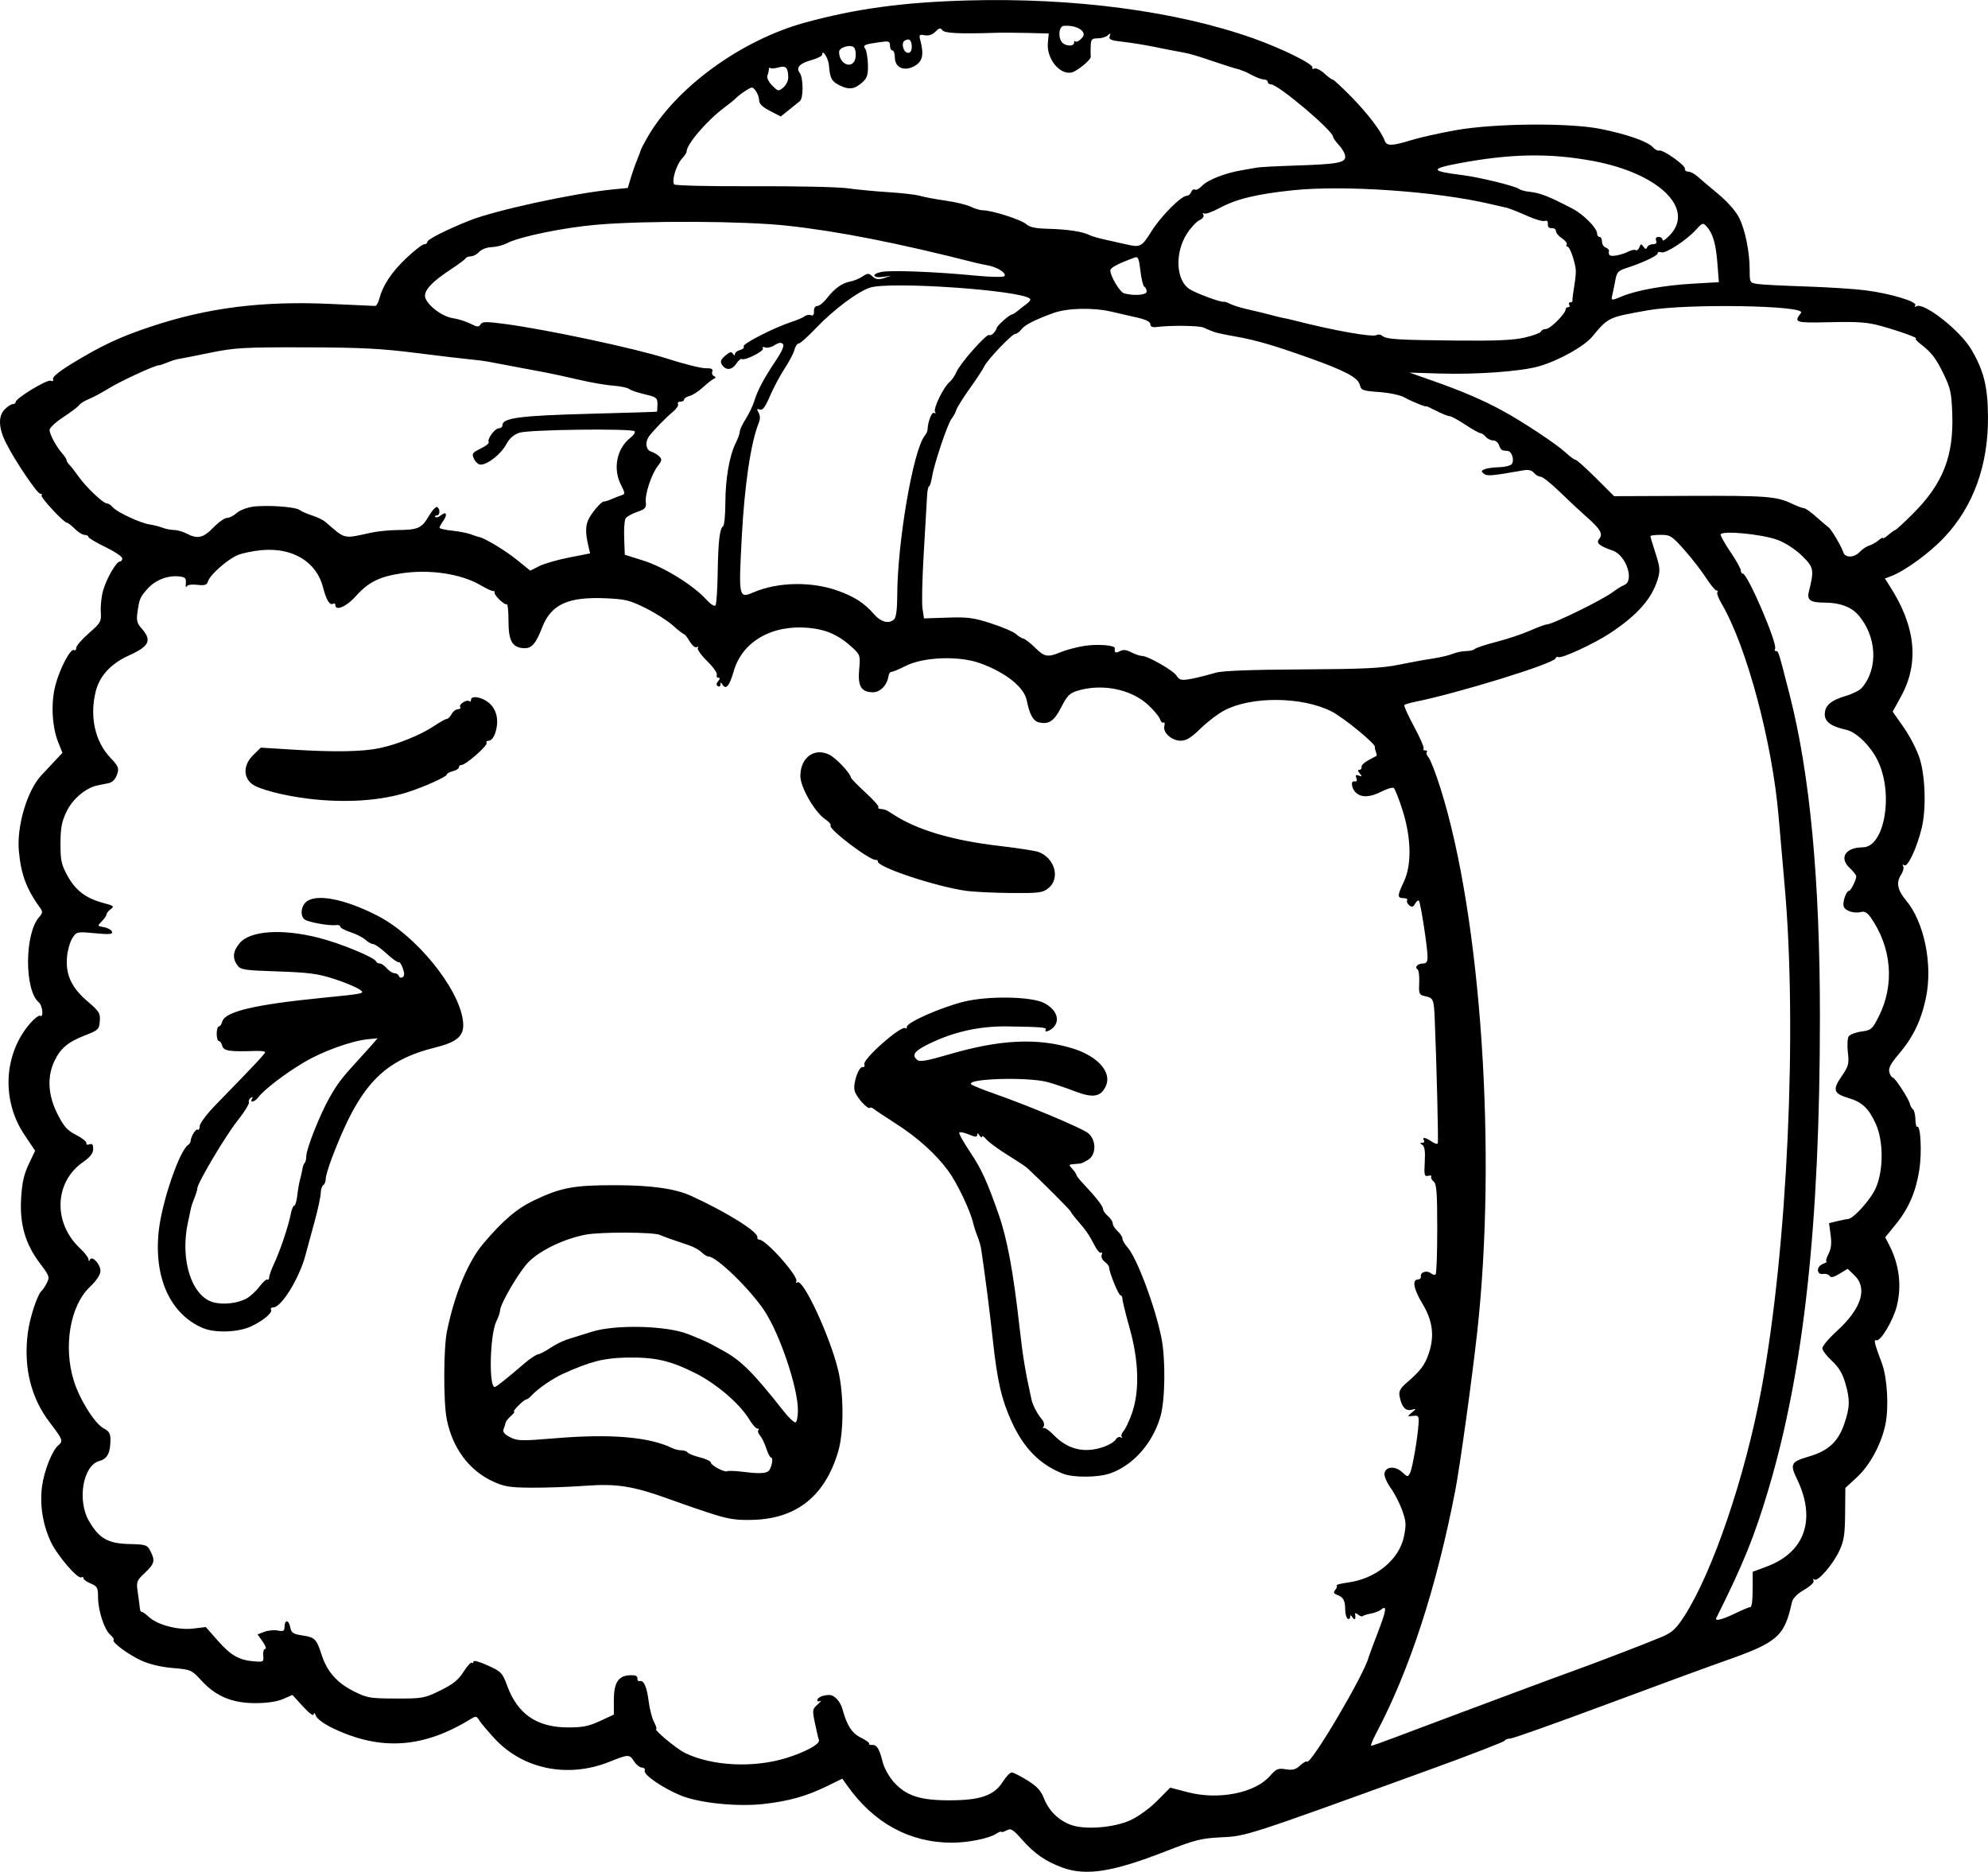 <?xml version="1.0" encoding="UTF-8" standalone="no"?>
<!-- Created with Inkscape (http://www.inkscape.org/) -->

<svg
   width="217.191mm"
   height="204.477mm"
   viewBox="0 0 217.191 204.477"
   version="1.1"
   id="svg5"
   xml:space="preserve"
   xmlns="http://www.w3.org/2000/svg"
   xmlns:svg="http://www.w3.org/2000/svg"><defs
     id="defs2" /><g
     id="layer1"
     transform="translate(18.513,-24.529)"><path
       style="fill:#000000;stroke-width:0.265"
       d="m 97.488,228.525 c -1.772,-0.652 -2.98,-1.49 -4.307,-2.989 -1.048,-1.184 -1.247,-1.303 -1.739,-1.039 -0.306,0.164 -0.555,0.231 -0.555,0.15 0,-0.081 -0.268,0.022 -0.595,0.229 -0.796,0.504 -3.075,0.958 -4.806,0.958 -4.602,0 -8.534,-2.14 -11.423,-6.216 l -0.552,-0.778 -1.697,0.83 c -2.2,1.076 -4.137,1.621 -6.856,1.932 -2.887,0.329 -7.022,-0.088 -9.07,-0.915 -1.95,-0.787 -4.134,-2.285 -3.967,-2.72 0.07,-0.184 -0.06,-0.334 -0.291,-0.334 -0.231,0 -0.614,-0.298 -0.852,-0.661 -0.537,-0.819 -0.6,-0.819 -2.717,0.028 -4.526,1.81 -9.439,0.814 -12.541,-2.544 -0.763,-0.826 -1.523,-1.729 -1.689,-2.006 -0.274,-0.457 -0.362,-0.469 -0.926,-0.122 -5.163,3.177 -9.804,3.495 -14.993,1.029 -0.984,-0.468 -1.765,-1.029 -1.901,-1.368 -0.141,-0.349 -0.24,-0.418 -0.254,-0.177 -0.013,0.235 -0.49,-0.115 -1.172,-0.861 l -1.149,-1.258 -1.028,0.446 c -0.66,0.287 -1.737,0.447 -3.012,0.449 -2.528,0.003 -4.307,-0.736 -5.877,-2.439 -1.107,-1.201 -1.163,-1.226 -3.163,-1.397 -1.284,-0.11 -2.555,-0.414 -3.443,-0.822 -1.442,-0.663 -3.254,-2.016 -3.017,-2.253 0.073,-0.073 -0.092,-0.326 -0.367,-0.562 -0.652,-0.562 -1.33,-2.659 -1.33,-4.111 0,-1.028 -0.084,-1.184 -0.794,-1.478 -0.437,-0.181 -0.794,-0.44 -0.794,-0.577 0,-0.136 -0.105,-0.183 -0.232,-0.104 -0.393,0.243 -2.677,-2.428 -3.369,-3.939 -0.874,-1.91 -1.201,-4.077 -0.918,-6.081 0.238,-1.679 1.111,-3.858 1.764,-4.399 0.557,-0.462 0.49,-0.643 -0.92,-2.482 -2.07,-2.7 -2.89,-6.02 -2.414,-9.773 0.218,-1.718 1.073,-4.299 1.542,-4.653 0.1,-0.076 0.342,-0.448 0.537,-0.827 0.331,-0.644 0.282,-0.786 -0.727,-2.117 -1.613,-2.127 -2.242,-4.271 -2.081,-7.093 0.098,-1.726 0.3,-2.641 0.83,-3.76 l 0.7,-1.479 -1.166,-1.74 c -2.546,-3.796 -2.27,-8.878 0.662,-12.218 0.45,-0.513 0.926,-0.866 1.057,-0.785 0.397,0.245 0.266,-1.119 -0.14,-1.456 -1.602,-1.329 -1.573,-7.559 0.043,-9.345 0.361,-0.399 0.384,-0.576 0.122,-0.939 -1.528,-2.114 -2.123,-3.703 -2.354,-6.286 -0.242,-2.709 0.914,-6.589 2.456,-8.243 0.279,-0.3 0.912,-0.976 1.407,-1.502 l 0.899,-0.957 -0.45,-1.122 c -0.692,-1.727 -0.825,-4.28 -0.324,-6.233 0.471,-1.838 1.667,-4.103 2.043,-3.87 0.132,0.081 0.239,-0.028 0.239,-0.244 0,-0.216 0.619,-0.934 1.377,-1.596 1.31,-1.146 1.373,-1.261 1.305,-2.376 -0.04,-0.644 0.079,-1.689 0.262,-2.322 0.385,-1.323 1.438,-3.135 1.822,-3.135 0.144,0 0.261,-0.156 0.261,-0.346 0,-0.19 -0.833,-0.749 -1.852,-1.242 -1.019,-0.493 -1.852,-0.992 -1.852,-1.109 0,-0.117 -0.184,-0.213 -0.409,-0.213 -0.225,0 -0.707,-0.298 -1.07,-0.661 -0.364,-0.364 -0.746,-0.661 -0.85,-0.661 -0.344,0 -2.963,-2.822 -2.785,-3 0.096,-0.096 0.033,-0.175 -0.14,-0.175 -0.333,0 -2.746,-3.572 -3.734,-5.529 -0.82,-1.624 -0.882,-2.911 -0.175,-3.657 0.31,-0.327 0.712,-0.597 0.894,-0.599 0.182,-0.003 0.331,-0.11 0.331,-0.238 0,-0.403 3.414,-2.479 3.82,-2.323 0.243,0.093 0.338,0.022 0.255,-0.192 -0.081,-0.21 0.709,-0.852 2.064,-1.677 3.272,-1.993 5.232,-2.911 8.642,-4.046 6.2,-2.064 12.16,-2.816 19.614,-2.474 2.547,0.117 4.741,0.216 4.876,0.221 0.135,0.005 0.34,-0.348 0.455,-0.785 0.392,-1.487 1.336,-2.908 2.943,-4.432 0.883,-0.837 1.763,-1.521 1.957,-1.521 0.194,0 0.352,-0.12 0.352,-0.267 0,-0.267 2.136,-1.345 4.63,-2.337 2.77,-1.101 11.287,-2.954 15.512,-3.374 l 1.754,-0.174 0.324,-1.091 c 0.178,-0.6 0.497,-1.508 0.708,-2.017 0.211,-0.509 0.39,-0.986 0.397,-1.058 0.007,-0.073 0.319,-0.668 0.693,-1.323 3.123,-5.474 10.253,-10.669 17.276,-12.586 5.532,-1.51 10.689,-2.211 17.709,-2.408 11.627,-0.325 22.912,1.174 31.279,4.156 3.2,1.141 6.622,2.846 6.407,3.193 -0.078,0.127 0.02,0.168 0.219,0.092 0.199,-0.076 0.688,0.163 1.086,0.532 0.398,0.369 0.81,0.671 0.915,0.671 0.105,0 1.035,0.863 2.067,1.918 1.783,1.824 3.247,3.752 3.615,4.763 0.217,0.596 0.797,0.584 2.891,-0.063 0.937,-0.289 3.122,-0.778 4.857,-1.087 4.252,-0.756 12.342,-0.83 15.813,-0.145 2.828,0.558 5.189,1.382 5.734,2.003 0.221,0.252 0.53,0.415 0.686,0.363 0.411,-0.137 2.893,1.616 2.815,1.988 -0.036,0.173 0.125,0.314 0.36,0.314 0.234,0 0.681,0.229 0.992,0.508 0.312,0.28 1.331,1.143 2.265,1.918 1.017,0.844 1.94,1.888 2.299,2.6 0.677,1.343 1.161,3.748 1.161,5.764 0,1.326 0.019,1.358 0.86,1.486 0.473,0.072 2.824,0.193 5.226,0.27 2.401,0.077 5.347,0.265 6.546,0.419 2.748,0.352 5.706,1.24 5.459,1.64 -0.107,0.173 -0.06,0.218 0.116,0.109 0.798,-0.493 4.795,2.646 6.011,4.722 1.363,2.325 1.788,4.03 1.817,7.286 0.047,5.328 -1.59,9.856 -4.791,13.249 -1.607,1.704 -4.272,3.646 -5.798,4.226 l -0.675,0.257 0.551,0.858 c 2.82,4.387 3.22,8.369 1.208,12.033 l -0.906,1.651 1.218,1.742 c 0.67,0.958 1.448,2.477 1.731,3.377 0.62,1.973 0.724,5.509 0.223,7.588 -0.517,2.147 -1.523,4.311 -1.897,4.079 -0.192,-0.119 -0.241,-0.079 -0.127,0.105 0.101,0.164 -0.013,0.598 -0.253,0.965 -0.531,0.811 -0.361,1.66 0.551,2.744 1.991,2.366 2.945,6.99 2.192,10.629 -0.518,2.503 -1.406,4.348 -2.981,6.192 -0.875,1.024 -1.138,1.526 -1.025,1.957 0.084,0.319 0.244,0.58 0.358,0.58 0.247,0 1.775,2.346 1.896,2.91 0.047,0.218 0.195,0.476 0.329,0.573 0.134,0.097 0.253,0.591 0.265,1.098 0.011,0.507 0.101,0.873 0.2,0.813 0.37,-0.226 0.523,2.808 0.236,4.659 -0.379,2.446 -1.161,4.256 -2.597,6.02 l -1.136,1.395 0.443,0.857 c 1.1,2.127 1.385,4.486 0.809,6.707 -0.406,1.567 -1.768,3.837 -2.21,3.684 -0.331,-0.115 -0.228,0.322 0.592,2.505 0.591,1.573 0.779,4.806 0.39,6.681 -0.451,2.17 -1.692,4.468 -3.13,5.793 l -1.25,1.152 -0.024,2.778 c -0.019,2.292 -0.128,3.002 -0.619,4.06 -0.704,1.516 -2.341,3.416 -2.734,3.173 -0.156,-0.097 -0.198,-0.044 -0.097,0.12 0.105,0.17 -0.318,0.582 -1.019,0.993 -0.802,0.47 -1.25,0.934 -1.353,1.404 -0.818,3.715 -1.547,4.346 -7.383,6.392 -1.746,0.612 -7.614,2.767 -13.04,4.789 -5.426,2.022 -10.089,3.676 -10.363,3.676 -0.274,0 -0.537,0.102 -0.586,0.226 -0.049,0.124 -3.72,1.543 -8.158,3.153 -20.189,7.323 -20.038,7.275 -22.886,7.41 -2.1,0.1 -2.802,0.278 -5.953,1.508 -5.872,2.293 -8.752,2.741 -11.39,1.771 z m 7.533,-5.162 c 0.828,-0.379 2.083,-1.294 2.888,-2.105 l 1.424,-1.435 1.955,0.506 c 3.34,0.865 7.308,0.078 8.931,-1.771 0.7,-0.797 0.899,-0.882 1.746,-0.744 0.752,0.122 1.085,0.034 1.561,-0.413 0.332,-0.312 0.67,-0.502 0.751,-0.421 0.399,0.399 6.262,-9.524 6.728,-11.387 0.036,-0.146 0.495,-1.381 1.019,-2.745 0.937,-2.438 1.018,-3.036 0.333,-2.468 -0.19,0.158 -0.684,0.348 -1.097,0.423 -0.414,0.075 -0.816,0.2 -0.893,0.278 -0.078,0.078 -0.308,0.003 -0.512,-0.165 -0.203,-0.169 -0.349,-0.198 -0.324,-0.064 0.105,0.552 -0.041,0.747 -0.281,0.376 -0.186,-0.288 -0.258,-0.302 -0.261,-0.051 -0.002,0.19 -0.123,0.273 -0.269,0.183 -0.146,-0.09 -0.266,-0.543 -0.269,-1.008 -0.005,-0.983 -0.204,-1.342 -0.886,-1.594 -0.375,-0.139 -0.423,-0.266 -0.201,-0.534 0.161,-0.194 0.23,-0.414 0.153,-0.491 -0.076,-0.076 0.477,-0.221 1.229,-0.32 3.037,-0.403 5.589,-2.487 6.115,-4.992 0.276,-1.317 0.254,-1.675 -0.184,-2.896 -0.275,-0.766 -0.84,-1.864 -1.256,-2.441 -0.416,-0.576 -0.722,-1.29 -0.679,-1.587 0.111,-0.772 1.178,-0.849 1.933,-0.14 0.585,0.55 0.624,0.554 0.861,0.088 0.262,-0.513 0.83,-3.808 0.929,-5.383 0.053,-0.844 -5.3e-4,-0.919 -0.603,-0.852 -0.651,0.073 -0.653,0.067 -0.132,-0.364 0.523,-0.433 0.522,-0.436 -0.07,-0.297 -0.641,0.152 -1.064,-0.359 -1.279,-1.548 -0.085,-0.466 0.109,-0.825 0.735,-1.366 1.592,-1.374 2.042,-1.972 2.483,-3.3 0.623,-1.875 0.404,-3.545 -0.705,-5.374 -0.959,-1.582 -1.158,-2.633 -0.504,-2.654 0.218,-0.007 0.366,-0.159 0.328,-0.339 -0.096,-0.456 0.664,-0.696 1.089,-0.343 0.193,0.161 0.43,0.214 0.526,0.118 0.096,-0.096 0.174,-2.342 0.174,-4.992 0,-3.944 -0.071,-4.878 -0.394,-5.145 -0.217,-0.18 -0.336,-0.421 -0.264,-0.537 0.071,-0.115 -0.079,-0.155 -0.334,-0.088 -0.411,0.108 -0.453,-0.062 -0.372,-1.515 0.065,-1.164 -0.011,-1.702 -0.265,-1.862 -0.286,-0.181 -0.288,-0.226 -0.01,-0.23 0.19,-0.002 0.273,-0.123 0.183,-0.269 -0.242,-0.391 0.198,-0.321 0.85,0.135 0.314,0.22 0.613,0.309 0.665,0.198 0.082,-0.176 -0.128,-8.683 -0.334,-13.563 -0.092,-2.184 -0.146,-2.316 -1.026,-2.509 -0.686,-0.151 -0.724,-0.236 -0.67,-1.474 0.032,-0.723 -0.049,-1.381 -0.18,-1.462 -0.368,-0.227 0.005,-0.64 0.579,-0.64 0.384,0 0.513,-0.183 0.512,-0.728 -0.002,-1.023 -0.761,-5.944 -0.945,-6.127 -0.084,-0.084 -0.272,0.062 -0.418,0.324 -0.209,0.374 -0.346,0.409 -0.639,0.166 -0.205,-0.17 -0.307,-0.415 -0.228,-0.544 0.08,-0.129 -0.1,-0.235 -0.4,-0.235 -0.69,0 -0.684,-0.265 0.044,-1.8 0.867,-1.827 0.815,-4.751 -0.138,-7.778 -0.399,-1.266 -0.838,-2.372 -0.976,-2.457 -0.138,-0.085 -0.726,0.088 -1.308,0.384 -1.208,0.617 -2.11,0.685 -2.729,0.208 -0.553,-0.426 -0.731,-1.417 -0.235,-1.312 0.24,0.051 0.306,-0.071 0.195,-0.36 -0.126,-0.328 -0.059,-0.395 0.27,-0.269 0.366,0.14 0.383,0.102 0.103,-0.235 -0.229,-0.276 -0.241,-0.403 -0.037,-0.403 0.163,0 0.267,-0.138 0.231,-0.306 -0.036,-0.169 0.291,-0.496 0.728,-0.728 0.437,-0.232 0.838,-0.446 0.893,-0.476 0.054,-0.03 0.028,-0.24 -0.059,-0.466 -0.087,-0.226 -0.131,-0.444 -0.099,-0.484 0.212,-0.264 -3.413,-3.247 -4.773,-3.929 -3.193,-1.601 -8.637,-1.66 -11.623,-0.126 -0.7,0.359 -1.889,1.258 -2.644,1.997 -1.046,1.024 -1.565,1.343 -2.183,1.343 -0.984,0 -1.974,-0.893 -1.786,-1.612 0.073,-0.278 0.033,-0.444 -0.089,-0.369 -0.121,0.075 -0.293,-0.092 -0.382,-0.372 -0.089,-0.28 -0.681,-0.988 -1.317,-1.574 -1.85,-1.706 -5.015,-2.341 -7.672,-1.539 -0.886,0.267 -1.157,0.539 -1.801,1.805 -0.78,1.531 -1.371,1.923 -2.484,1.644 -0.59,-0.148 -0.992,-0.892 -1.284,-2.379 -0.285,-1.448 -2.289,-3.05 -5.085,-4.066 -2.311,-0.839 -6.19,-0.699 -8.147,0.294 -0.728,0.369 -1.431,0.661 -1.562,0.649 -0.132,-0.012 -0.271,0.193 -0.309,0.455 -0.144,0.982 -0.897,1.772 -1.687,1.772 -1.288,0 -1.687,-0.65 -1.521,-2.478 0.137,-1.508 0.105,-1.618 -0.672,-2.344 -1.495,-1.397 -2.885,-2.032 -4.843,-2.214 -4.01,-0.373 -7.253,1.497 -8.183,4.716 -0.467,1.618 -0.849,2.084 -1.223,1.494 -0.181,-0.286 -0.232,-0.29 -0.235,-0.018 -0.002,0.19 -0.129,0.269 -0.281,0.175 -0.19,-0.117 -0.179,-0.29 0.032,-0.545 0.213,-0.257 0.22,-0.373 0.021,-0.373 -0.159,0 -0.233,-0.149 -0.165,-0.331 0.068,-0.182 -0.409,-0.853 -1.06,-1.491 -0.651,-0.638 -1.109,-1.282 -1.017,-1.43 0.091,-0.148 0.037,-0.189 -0.121,-0.091 -0.16,0.099 -0.497,-0.176 -0.759,-0.621 -0.259,-0.439 -0.543,-0.798 -0.631,-0.798 -0.088,0 -0.628,-0.421 -1.2,-0.937 -0.572,-0.515 -1.917,-1.373 -2.989,-1.907 -1.725,-0.859 -2.227,-0.983 -4.366,-1.076 -4.119,-0.18 -5.966,0.669 -6.941,3.188 -0.711,1.837 -1.171,2.335 -2.082,2.26 -1.206,-0.1 -1.596,-0.828 -1.596,-2.985 0,-1.062 -0.085,-1.879 -0.189,-1.815 -0.231,0.142 -1.425,-1.015 -1.333,-1.292 0.036,-0.109 -0.023,-0.172 -0.132,-0.14 -0.109,0.032 -0.734,-0.256 -1.389,-0.64 -2.151,-1.262 -5.605,-1.774 -8.713,-1.292 -2.395,0.372 -3.559,0.963 -4.943,2.509 -1.012,1.13 -2.219,1.64 -2.219,0.936 0,-0.154 -0.106,-0.215 -0.235,-0.135 -0.364,0.225 -0.755,-0.401 -1.096,-1.755 -0.712,-2.827 -3.329,-4.413 -6.753,-4.094 -0.917,0.086 -2.079,0.328 -2.583,0.539 -1.112,0.465 -3.007,2.133 -3.234,2.846 -0.135,0.427 -0.345,0.497 -1.188,0.401 -0.625,-0.072 -1.078,0.002 -1.163,0.189 -0.077,0.169 -0.113,0.009 -0.08,-0.355 0.05,-0.554 -0.069,-0.676 -0.73,-0.751 -1.238,-0.141 -2.623,0.401 -3.465,1.356 -0.821,0.93 -0.883,1.078 -1.102,2.646 -0.107,0.764 -0.015,1.142 0.386,1.587 1.25,1.39 0.979,2.01 -1.337,3.06 -1.931,0.875 -3.169,2.218 -3.591,3.892 -0.685,2.72 -0.104,5.438 1.54,7.201 0.964,1.034 1.028,1.193 0.776,1.917 -0.176,0.505 -0.504,0.837 -0.91,0.921 -0.349,0.072 -0.903,0.186 -1.23,0.253 -1.277,0.262 -2.73,1.498 -3.383,2.879 -0.516,1.09 -0.646,1.791 -0.649,3.481 -0.003,1.858 0.094,2.291 0.787,3.543 0.88,1.589 2.006,2.436 3.909,2.94 1.121,0.297 1.208,0.371 0.794,0.674 -0.256,0.187 -0.466,0.448 -0.466,0.579 0,0.131 -0.23,0.468 -0.51,0.749 -0.504,0.504 -0.501,0.512 0.243,0.643 0.414,0.073 0.807,0.293 0.872,0.488 0.096,0.288 -0.262,0.321 -1.871,0.17 -1.953,-0.183 -1.998,-0.173 -2.452,0.519 -0.254,0.388 -0.519,1.296 -0.588,2.018 -0.187,1.948 0.465,3.389 2.208,4.878 1.308,1.118 1.437,1.323 1.37,2.189 -0.069,0.902 -0.161,0.989 -1.634,1.56 -1.857,0.719 -2.695,1.435 -3.354,2.863 -0.787,1.705 -0.661,3.701 0.36,5.714 0.705,1.39 1.074,1.804 2.051,2.302 0.655,0.334 1.156,0.735 1.114,0.892 -0.043,0.159 0.104,0.216 0.331,0.129 0.3,-0.115 0.408,0.018 0.408,0.502 0,0.477 -0.319,0.883 -1.157,1.474 -3.104,2.188 -3.23,6.644 -0.266,9.395 0.492,0.456 0.903,0.992 0.915,1.191 0.014,0.245 0.062,0.26 0.149,0.047 0.21,-0.516 1.153,0.475 1.153,1.212 0,0.421 -0.411,1.042 -1.174,1.772 -2.14,2.051 -2.895,6.482 -1.741,10.219 0.633,2.05 2.291,4.696 3.265,5.213 0.711,0.377 0.814,0.65 0.71,1.874 -0.084,0.985 -0.442,1.508 -1.159,1.688 -1.812,0.455 -2.479,4.305 -1.141,6.588 1.107,1.889 2.061,2.431 4.376,2.488 1.823,0.044 1.97,0.093 2.315,0.758 0.547,1.055 0.465,1.389 -0.592,2.385 -0.918,0.866 -0.953,0.962 -0.778,2.165 0.101,0.692 0.201,1.459 0.224,1.703 0.022,0.244 0.107,0.423 0.187,0.397 0.081,-0.026 0.44,0.225 0.798,0.558 0.944,0.878 3.206,1.468 4.857,1.268 l 1.361,-0.165 1.323,1.5 c 1.425,1.616 2.31,2.118 3.969,2.25 1.012,0.081 1.055,0.053 0.982,-0.636 -0.042,-0.397 0.056,-0.721 0.216,-0.721 0.161,0 0.038,-0.357 -0.272,-0.794 l -0.565,-0.794 0.745,-0.284 c 0.41,-0.156 1.073,-0.219 1.473,-0.139 0.591,0.118 0.728,0.05 0.728,-0.362 0,-0.829 0.452,-0.856 0.616,-0.037 0.132,0.661 0.302,0.78 1.333,0.935 1.379,0.207 1.54,0.369 2.118,2.144 0.594,1.821 1.675,3.042 3.512,3.964 1.441,0.723 1.759,0.777 4.594,0.784 2.927,0.006 3.116,-0.028 4.852,-0.881 1.393,-0.685 1.975,-1.153 2.54,-2.044 0.403,-0.636 0.809,-1.079 0.902,-0.986 0.093,0.093 0.17,0.037 0.17,-0.124 0,-0.169 0.67,0.01 1.568,0.419 1.485,0.675 1.598,0.794 2.135,2.246 1.139,3.08 3.232,4.513 6.615,4.526 1.601,0.006 2.278,-0.128 3.506,-0.696 l 1.521,-0.704 v -1.573 c 0,-2.1 0.585,-2.829 2.183,-2.721 0.255,0.017 0.433,0.18 0.397,0.362 -0.036,0.182 0.079,0.302 0.257,0.267 0.458,-0.09 0.769,0.636 0.979,2.288 0.1,0.787 0.357,1.769 0.571,2.183 0.214,0.414 0.326,0.752 0.25,0.752 -0.41,0 2.177,2.166 3.15,2.637 2.966,1.436 7.479,1.656 11.071,0.541 2.117,-0.657 3.708,-1.538 3.546,-1.962 -0.064,-0.166 -0.258,-0.987 -0.432,-1.824 -0.302,-1.457 -0.29,-1.545 0.3,-2.064 0.339,-0.298 0.467,-0.466 0.285,-0.374 -0.182,0.092 -0.331,0.055 -0.331,-0.084 0,-0.294 0.636,-0.573 1.304,-0.573 0.573,0 1.22,0.704 1.459,1.587 0.475,1.757 1.025,2.601 2.003,3.077 0.554,0.27 0.96,0.567 0.902,0.661 -0.058,0.094 0.085,0.155 0.318,0.135 0.517,-0.044 0.795,0.407 1.167,1.897 0.158,0.632 0.698,1.597 1.213,2.167 1.347,1.491 2.853,1.985 6.054,1.985 3.381,0 4.898,-0.523 5.838,-2.012 0.358,-0.567 0.799,-1.031 0.98,-1.031 0.181,0 0.951,0.387 1.711,0.86 1.045,0.65 1.487,1.128 1.811,1.961 0.527,1.353 1.576,2.391 2.925,2.895 1.541,0.576 4.725,0.327 6.558,-0.513 z M 59.665,190.031 c -1.091,-0.338 -3.209,-1.06 -4.706,-1.605 -4.279,-1.557 -6.012,-1.843 -9.581,-1.58 -1.673,0.124 -4.293,0.216 -5.821,0.206 -2.394,-0.016 -2.979,-0.112 -4.233,-0.692 -2.611,-1.208 -4.423,-3.664 -5.037,-6.83 -0.365,-1.883 -0.348,-7.721 0.028,-9.555 0.84,-4.098 2.307,-7.632 3.991,-9.612 2.165,-2.547 3.649,-3.807 5.546,-4.709 2.955,-1.405 4.332,-1.658 8.967,-1.647 3.866,0.009 6.47,0.382 8.201,1.176 3.923,1.8 7.364,3.959 7.211,4.524 -0.036,0.134 0.054,0.244 0.202,0.244 0.746,0 4.359,4.075 4.052,4.571 -0.094,0.152 -0.041,0.194 0.121,0.094 0.642,-0.397 3.608,6.022 4.465,9.661 0.614,2.609 0.609,6.733 -0.011,8.824 -1.422,4.8 -4.473,7.285 -9.16,7.459 -1.777,0.066 -2.665,-0.045 -4.233,-0.531 z m 5.736,-4.76 c 0.343,-0.212 0.629,-1.507 0.333,-1.507 -0.114,0 -0.351,-0.446 -0.526,-0.992 -0.175,-0.546 -0.482,-1.18 -0.683,-1.411 -0.2,-0.23 -0.284,-0.498 -0.187,-0.595 0.097,-0.097 0.048,-0.177 -0.11,-0.177 -0.158,0 -0.555,-0.446 -0.882,-0.992 -1.017,-1.698 -3.575,-3.894 -5.886,-5.055 -2.772,-1.392 -4.467,-1.771 -7.609,-1.701 -2.424,0.054 -3.872,0.428 -6.856,1.77 -1.116,0.502 -2.774,1.642 -3.404,2.341 -0.23,0.255 -0.505,0.463 -0.611,0.463 -0.254,0 -1.573,1.32 -1.33,1.332 0.103,0.005 -0.052,0.217 -0.343,0.472 -0.291,0.255 -0.55,0.578 -0.576,0.719 -0.026,0.14 -0.125,0.456 -0.22,0.7 -0.127,0.325 0.063,0.567 0.703,0.898 0.804,0.416 1.216,0.425 5.026,0.109 6.008,-0.498 10.234,-0.133 12.725,1.099 0.253,0.125 0.692,0.227 0.977,0.227 0.284,0 0.582,0.104 0.661,0.232 0.079,0.128 0.681,0.367 1.339,0.533 0.657,0.166 1.195,0.415 1.195,0.555 0,0.313 1.528,1.129 1.8,0.961 0.108,-0.067 0.849,-0.041 1.646,0.058 1.712,0.212 2.431,0.202 2.82,-0.038 z m 3.259,-6.687 c 0,-2.474 -1.978,-8.33 -3.679,-10.891 -1.554,-2.339 -5.214,-5.89 -6.071,-5.89 -0.167,0 -0.513,-0.209 -0.769,-0.465 -0.256,-0.256 -0.881,-0.602 -1.389,-0.77 -1.469,-0.484 -2.743,-0.938 -3.173,-1.13 -0.71,-0.317 -6.525,-0.337 -8.112,-0.028 -2.344,0.456 -4.895,1.67 -6.194,2.947 -1.018,1 -3.157,4.636 -3.157,5.366 0,0.191 -0.176,0.701 -0.391,1.132 -0.735,1.472 -0.858,7.444 -0.148,7.188 0.239,-0.087 1.316,-0.949 3.228,-2.587 0.587,-0.503 1.245,-0.94 1.461,-0.972 0.217,-0.032 0.83,-0.352 1.363,-0.712 0.533,-0.36 1.386,-0.781 1.895,-0.937 0.509,-0.156 1.693,-0.525 2.631,-0.821 2.551,-0.805 8.102,-0.676 10.466,0.244 1.08,0.42 2.128,0.873 2.514,1.087 0.218,0.121 0.836,0.459 1.372,0.75 1.94,1.054 3.315,2.428 6.577,6.577 0.601,0.765 1.202,1.323 1.335,1.241 0.133,-0.082 0.241,-0.68 0.241,-1.329 z m 28.972,6.945 c -2.502,-0.981 -4.265,-2.751 -5.585,-5.609 -1.125,-2.435 -1.611,-4.519 -2.084,-8.94 -0.314,-2.93 -0.857,-7.173 -1.277,-9.971 -0.055,-0.364 -0.236,-0.994 -0.403,-1.401 -0.167,-0.407 -0.379,-1.061 -0.471,-1.455 -0.329,-1.404 -1.776,-4.429 -2.746,-5.737 -1.382,-1.864 -3.321,-3.607 -5.737,-5.156 -1.138,-0.73 -2.205,-1.44 -2.372,-1.578 -0.166,-0.138 -0.356,-0.198 -0.422,-0.132 -0.234,0.234 -1.507,-1.177 -1.678,-1.859 -0.202,-0.806 0.447,-2.689 0.895,-2.594 0.164,0.035 0.236,-0.097 0.162,-0.292 -0.212,-0.551 4.092,-4.345 4.485,-3.952 0.093,0.093 0.169,0.022 0.169,-0.157 0,-0.472 3.662,-2.091 6.158,-2.723 2.662,-0.673 7.444,-0.599 8.85,0.138 1.347,0.706 1.776,1.876 0.981,2.671 -0.419,0.419 -1.043,0.586 -0.816,0.217 0.143,-0.231 -0.571,-0.289 -4.192,-0.339 -3.037,-0.043 -5.829,0.574 -8.533,1.886 -1.65,0.8 -1.968,1.237 -1.302,1.79 0.263,0.218 1.122,0.066 3.401,-0.605 5.6,-1.648 9.729,-1.85 13.569,-0.664 2.748,0.849 4.301,2.607 3.621,4.1 -0.548,1.203 -1.401,1.346 -3.414,0.571 -0.983,-0.378 -2.323,-0.83 -2.977,-1.003 -2.216,-0.587 -9.012,-0.37 -8.303,0.265 0.128,0.115 1.265,0.572 2.527,1.015 3.838,1.35 9.575,3.764 10.233,4.307 0.883,0.728 0.909,2.299 0.049,2.87 -0.345,0.229 -0.756,0.43 -0.914,0.447 -0.157,0.017 -0.513,0.048 -0.79,0.07 -0.471,0.038 -0.476,0.072 -0.066,0.524 0.241,0.266 0.438,0.56 0.438,0.652 0,0.093 0.327,0.514 0.728,0.936 1.388,1.465 2.183,2.481 2.183,2.791 0,0.171 0.238,0.515 0.529,0.764 0.291,0.249 0.529,0.614 0.529,0.812 0,0.197 0.238,0.574 0.529,0.837 0.291,0.263 0.529,0.629 0.529,0.812 0,0.183 0.248,0.611 0.55,0.951 1.031,1.157 3.003,6.415 3.706,9.878 0.472,2.325 0.416,6.842 -0.106,8.619 -0.864,2.939 -2.966,5.313 -5.491,6.204 -1.303,0.46 -4.015,0.48 -5.141,0.039 z m 4.479,-2.953 c 0.572,-0.204 1.145,-0.558 1.273,-0.788 0.128,-0.23 0.375,-0.336 0.548,-0.237 0.173,0.099 0.225,0.082 0.115,-0.039 -0.109,-0.121 -0.021,-0.416 0.196,-0.656 0.217,-0.24 0.634,-1.132 0.927,-1.981 0.826,-2.401 0.733,-5.679 -0.262,-9.224 -0.437,-1.555 -0.794,-3.004 -0.794,-3.221 0,-0.217 -0.096,-0.394 -0.212,-0.394 -0.209,0 -1.242,-2.528 -1.242,-3.043 -2.2e-4,-0.146 -0.217,-0.426 -0.481,-0.623 -0.264,-0.197 -0.415,-0.531 -0.334,-0.741 0.081,-0.211 0.049,-0.323 -0.071,-0.248 -0.12,0.074 -0.415,-0.247 -0.657,-0.714 -0.619,-1.197 -0.996,-1.751 -1.854,-2.729 -0.413,-0.47 -0.77,-0.942 -0.794,-1.048 -0.034,-0.154 -3.346,-3.468 -4.764,-4.767 -0.172,-0.158 -1.145,-0.803 -2.162,-1.433 -1.017,-0.63 -2.054,-1.394 -2.305,-1.697 -0.251,-0.303 -0.462,-0.432 -0.467,-0.287 -0.005,0.146 -0.125,0.086 -0.266,-0.132 -0.175,-0.27 -0.258,-0.29 -0.261,-0.063 -0.003,0.26 -0.209,0.249 -0.924,-0.05 -0.506,-0.211 -0.972,-0.301 -1.035,-0.199 -0.063,0.102 0.47,1.055 1.184,2.119 1.232,1.836 1.84,3.161 3.115,6.792 0.937,2.67 1.61,6.297 2.282,12.303 0.363,3.246 0.655,5.011 1.323,7.986 0.135,0.604 0.65,1.575 1.123,2.117 0.219,0.251 0.301,0.598 0.188,0.794 -0.11,0.191 -0.111,0.267 -0.002,0.169 0.109,-0.098 0.597,0.232 1.084,0.734 1.578,1.625 3.409,2.056 5.53,1.3 z M 3.615,169.601 c -3.56,-1.546 -5.35,-5.54 -4.778,-10.657 0.355,-3.174 2.265,-8.736 3.207,-9.34 0.139,-0.089 0.258,-0.268 0.266,-0.397 0.029,-0.525 0.563,-1.4 0.774,-1.269 0.124,0.077 0.226,-0.1 0.226,-0.392 0,-0.299 0.781,-1.333 1.786,-2.364 4.154,-4.26 5.358,-5.543 5.358,-5.708 0,-0.096 -0.506,-0.156 -1.124,-0.134 -2.744,0.1 -3.418,-0.005 -3.561,-0.555 -0.076,-0.291 -0.244,-0.529 -0.372,-0.529 -0.129,0 -0.234,-0.357 -0.234,-0.794 0,-0.437 0.105,-0.794 0.234,-0.794 0.129,0 0.296,-0.24 0.373,-0.533 0.285,-1.09 3.524,-1.861 10.903,-2.593 4.746,-0.471 4.76,-0.475 4.04,-0.95 -0.397,-0.262 -1.648,-0.775 -2.778,-1.14 -1.7,-0.549 -2.754,-0.687 -6.098,-0.799 -3.725,-0.125 -4.073,-0.179 -4.432,-0.691 -0.545,-0.778 -0.471,-1.505 0.24,-2.375 1.138,-1.39 4.619,-1.635 8.663,-0.608 2.388,0.606 6.091,2.135 6.274,2.59 0.049,0.121 0.23,0.22 0.404,0.22 0.174,0 0.52,0.238 0.769,0.529 0.249,0.291 0.623,0.529 0.831,0.529 0.208,0 0.424,0.14 0.481,0.311 0.057,0.171 0.238,0.228 0.403,0.126 0.215,-0.133 0.222,-0.406 0.025,-0.973 -0.151,-0.433 -0.357,-0.737 -0.458,-0.675 -0.101,0.062 -0.69,-0.355 -1.309,-0.926 -0.619,-0.572 -1.277,-1.039 -1.461,-1.039 -0.185,0 -0.566,-0.211 -0.848,-0.47 -0.282,-0.258 -1.019,-0.635 -1.637,-0.836 -0.618,-0.201 -1.124,-0.474 -1.124,-0.605 0,-0.131 -0.208,-0.208 -0.463,-0.171 -0.723,0.105 -3.072,-0.318 -3.44,-0.621 -0.484,-0.398 -0.404,-1.382 0.153,-1.886 1.072,-0.97 4.236,-0.366 7.851,1.5 4.191,2.163 8.808,7.824 9.298,11.402 0.225,1.643 -0.472,2.34 -2.962,2.962 -5.816,1.452 -8.331,4.129 -11.346,12.078 -0.373,0.984 -0.679,2.019 -0.679,2.299 0,0.281 -0.119,0.584 -0.265,0.674 -0.146,0.09 -0.271,0.484 -0.278,0.876 -0.008,0.392 -0.309,1.784 -0.669,3.093 -0.36,1.31 -0.813,2.977 -1.006,3.704 -0.665,2.508 -2.627,5.689 -3.51,5.689 -0.214,0 -0.326,0.102 -0.249,0.226 0.211,0.341 -0.886,1.261 -2.225,1.868 -1.422,0.645 -3.942,0.715 -5.251,0.146 z m 4.774,-3.202 c 0.393,-0.199 1.031,-0.777 1.418,-1.285 0.388,-0.508 0.791,-0.871 0.896,-0.806 0.105,0.065 0.191,-0.041 0.191,-0.235 0,-0.194 0.247,-0.879 0.549,-1.522 0.654,-1.391 1.57,-4.125 1.809,-5.394 0.094,-0.5 0.264,-0.909 0.379,-0.909 0.115,0 0.265,-0.506 0.333,-1.124 0.069,-0.618 0.21,-1.422 0.315,-1.786 0.105,-0.364 0.217,-0.867 0.249,-1.119 0.033,-0.252 0.141,-0.539 0.241,-0.639 0.1,-0.1 0.182,-0.433 0.182,-0.739 0,-0.797 1.464,-4.501 2.517,-6.366 0.892,-1.58 1.37,-2.206 3.246,-4.244 0.541,-0.588 1.218,-1.341 1.505,-1.673 l 0.521,-0.603 -1.05,0.105 c -1.822,0.181 -4.946,1.31 -7.003,2.53 -2.06,1.222 -4.377,2.997 -4.976,3.811 -0.377,0.513 -0.994,0.662 -0.687,0.165 0.12,-0.194 0.072,-0.233 -0.131,-0.108 -0.176,0.109 -0.273,0.335 -0.216,0.504 0.057,0.169 -0.511,1.08 -1.262,2.026 -1.317,1.66 -4.37,6.804 -4.37,7.365 0,0.151 -0.137,0.609 -0.305,1.019 -0.168,0.41 -0.334,0.884 -0.37,1.054 -0.036,0.17 -0.196,0.92 -0.356,1.667 -0.886,4.133 0.444,8.163 2.884,8.733 1.086,0.254 2.488,0.083 3.492,-0.425 z m 78.529,-44.567 c -3.372,-0.51 -9.525,-2.564 -9.525,-3.179 0,-0.132 -0.089,-0.215 -0.198,-0.184 -0.558,0.158 -5.213,-3.352 -4.969,-3.747 0.075,-0.121 -0.168,-0.419 -0.54,-0.663 -1.167,-0.764 -2.759,-3.51 -2.759,-4.756 0,-2.002 1.512,-3.126 3.143,-2.336 0.748,0.362 2.303,2.003 2.384,2.515 0.017,0.109 0.734,0.844 1.594,1.634 0.859,0.79 1.494,1.505 1.41,1.589 -0.084,0.084 -0.013,0.167 0.156,0.185 0.579,0.062 0.706,0.113 1.367,0.551 2.631,1.744 6.517,2.903 11.772,3.512 1.964,0.228 3.858,0.523 4.209,0.656 1.787,0.68 2.379,2.914 1.049,3.96 -0.63,0.496 -1.029,0.545 -4.167,0.516 -1.909,-0.018 -4.125,-0.131 -4.925,-0.253 z m -71.702,-10.045 c -2.744,-0.329 -5.476,-1.04 -6.205,-1.614 -0.989,-0.778 -0.926,-2.115 0.148,-3.165 l 0.822,-0.804 3.477,0.217 c 4.553,0.285 7.621,0.232 9.498,-0.162 1.959,-0.412 4.521,-1.453 5.965,-2.426 0.626,-0.421 1.247,-0.766 1.38,-0.766 0.133,0 0.369,-0.238 0.525,-0.529 0.156,-0.291 0.465,-0.529 0.686,-0.529 0.222,0 0.333,-0.113 0.248,-0.251 -0.18,-0.292 0.766,-0.871 1.015,-0.621 0.092,0.092 0.167,0.028 0.167,-0.142 0,-0.515 1.144,-0.344 1.927,0.288 0.474,0.382 0.792,0.946 0.894,1.582 0.181,1.133 -0.315,2.584 -0.884,2.584 -0.209,0 -0.314,0.108 -0.232,0.24 0.164,0.266 -2.267,2.406 -2.733,2.406 -0.162,0 -0.294,0.117 -0.294,0.26 0,0.143 -0.298,0.334 -0.661,0.426 -0.364,0.091 -0.661,0.256 -0.661,0.366 0,0.241 -2.536,1.376 -4.366,1.953 -2.912,0.919 -6.743,1.165 -10.716,0.689 z M 133.868,214.338 c 1.317,-0.502 4.538,-1.71 7.157,-2.686 2.619,-0.976 6.013,-2.242 7.541,-2.814 1.528,-0.572 3.552,-1.317 4.498,-1.656 2.636,-0.945 8.57,-3.224 10.038,-3.856 1.064,-0.458 1.511,-0.871 2.366,-2.191 3.127,-4.827 6.69,-15.311 8.467,-24.91 2.831,-15.291 3.93,-39.317 2.519,-55.033 -0.209,-2.328 -0.501,-5.662 -0.648,-7.408 -0.686,-8.143 -3.487,-18.62 -6.228,-23.297 -0.351,-0.599 -0.559,-1.169 -0.463,-1.266 0.097,-0.097 0.057,-0.176 -0.088,-0.176 -0.145,0 -0.665,-0.625 -1.156,-1.389 -0.49,-0.764 -1.552,-2.133 -2.36,-3.043 -1.366,-1.539 -1.546,-1.654 -2.592,-1.654 -0.618,-8.2e-5 -1.124,0.064 -1.124,0.143 0,0.079 0.253,0.926 0.562,1.882 0.492,1.522 0.521,1.876 0.236,2.827 -0.634,2.115 -2.205,3.9 -5.164,5.866 -1.754,1.165 -5.371,2.838 -5.699,2.636 -0.115,-0.071 -0.25,-0.007 -0.299,0.143 -0.191,0.572 -10.558,3.776 -15.377,4.753 -0.551,0.112 -1.065,0.265 -1.141,0.341 -0.076,0.076 0.405,1.143 1.069,2.371 0.664,1.228 1.128,2.312 1.031,2.409 -0.097,0.097 -0.018,0.176 0.176,0.176 0.194,0 0.273,0.08 0.176,0.177 -0.097,0.097 -0.01,0.365 0.194,0.595 0.204,0.23 0.795,1.761 1.312,3.401 4.441,14.089 6.17,39.837 3.993,59.459 -0.564,5.08 -1.887,14.629 -2.383,17.198 -2.045,10.591 -4.997,19.66 -8.635,26.524 -0.405,0.764 -0.654,1.389 -0.554,1.389 0.1,0 1.26,-0.41 2.576,-0.912 z m 37.187,-13.554 c 0.8,-0.386 1.525,-0.689 1.61,-0.674 0.218,0.04 0.304,-0.634 0.304,-2.368 l -2.7e-4,-1.5 1.54,-0.576 c 4.173,-1.561 5.422,-5.162 3.308,-9.542 -0.801,-1.661 -0.675,-1.904 1.278,-2.472 2.094,-0.609 3.181,-1.587 3.841,-3.46 0.669,-1.896 0.693,-2.746 0.132,-4.637 -0.298,-1.004 -0.729,-1.705 -1.455,-2.369 -0.568,-0.519 -1.032,-1.137 -1.032,-1.373 0,-0.236 0.723,-1.089 1.607,-1.894 2.673,-2.436 3.366,-4.662 1.892,-6.075 l -0.735,-0.704 -0.891,0.542 c -0.634,0.385 -0.945,0.454 -1.079,0.237 -0.103,-0.167 -0.409,-0.266 -0.68,-0.218 -0.754,0.133 -0.811,-0.79 -0.067,-1.089 0.338,-0.136 0.523,-0.254 0.41,-0.263 -0.113,-0.009 -0.02,-0.376 0.207,-0.814 0.297,-0.573 0.364,-1.16 0.241,-2.089 l -0.171,-1.292 0.89,-0.218 c 0.49,-0.12 1.009,-0.222 1.155,-0.226 0.606,-0.019 2.509,-2.133 3.063,-3.403 0.845,-1.938 0.85,-5.07 0.011,-6.964 -0.75,-1.694 -1.503,-2.417 -2.967,-2.849 -1.667,-0.492 -1.803,-0.899 -0.79,-2.371 0.773,-1.124 0.837,-1.365 0.693,-2.619 -0.087,-0.76 -0.046,-1.551 0.092,-1.757 0.138,-0.207 0.763,-0.445 1.39,-0.529 1.065,-0.143 1.186,-0.247 1.876,-1.608 1.776,-3.504 1.444,-7.578 -0.888,-10.889 -0.343,-0.487 -0.656,-0.661 -1.02,-0.566 -0.799,0.209 -1.805,-0.132 -1.919,-0.65 -0.11,-0.503 0.302,-1.653 0.592,-1.653 0.195,0 0.794,-1.198 0.794,-1.589 0,-0.133 -0.314,-0.532 -0.697,-0.887 -1.213,-1.125 -0.503,-2.27 1.414,-2.282 2.375,-0.015 3.384,-5.843 1.637,-9.452 -0.781,-1.614 -2.346,-3.15 -3.452,-3.389 -1.623,-0.35 -2.342,-0.866 -2.342,-1.681 0,-0.96 0.645,-1.528 2.294,-2.017 0.728,-0.216 1.507,-0.603 1.732,-0.859 1.852,-2.112 1.671,-5.685 -0.409,-8.029 -0.751,-0.846 -1.997,-1.299 -3.591,-1.304 -1.62,-0.005 -2.001,-0.27 -1.761,-1.225 0.594,-2.364 0.541,-2.634 -0.76,-3.899 -0.728,-0.708 -1.803,-1.407 -2.653,-1.725 -1.726,-0.646 -6.229,-1.065 -6.229,-0.58 0,0.174 0.496,1.048 1.102,1.94 0.606,0.893 1.102,1.779 1.102,1.97 0,0.191 0.098,0.346 0.217,0.346 0.527,0 3.835,7.71 3.524,8.214 -0.086,0.139 -0.044,0.253 0.093,0.253 0.282,0 0.258,-0.077 1.499,4.763 2.225,8.676 3.312,20.236 3.309,35.185 -0.004,22.637 -1.737,38.565 -5.612,51.598 -1.542,5.185 -2.741,8.144 -5.709,14.089 -0.193,0.386 0.625,0.184 2.062,-0.509 z M 112.185,98.575 c 0.582,-0.13 1.535,-0.379 2.117,-0.553 0.711,-0.214 3.793,-0.333 9.393,-0.363 6.758,-0.037 8.76,-0.133 10.583,-0.507 1.237,-0.254 2.904,-0.557 3.704,-0.674 0.8,-0.117 1.79,-0.349 2.2,-0.516 0.41,-0.167 1.07,-0.303 1.468,-0.303 0.398,0 0.837,-0.107 0.975,-0.237 0.138,-0.13 1.204,-0.481 2.368,-0.779 1.164,-0.298 2.805,-0.846 3.646,-1.218 0.841,-0.372 1.663,-0.676 1.827,-0.676 0.604,0 6.07,-2.675 7.201,-3.524 0.451,-0.339 1.013,-0.687 1.247,-0.773 1.173,-0.431 0.243,-3.264 -1.239,-3.776 -1.484,-0.512 -1.846,-0.826 -1.472,-1.277 0.443,-0.534 0.131,-1.071 -1.408,-2.424 -0.662,-0.582 -1.969,-1.802 -2.904,-2.712 -0.935,-0.91 -1.873,-1.654 -2.083,-1.654 -0.211,0 -0.54,-0.189 -0.732,-0.42 -0.238,-0.287 -0.605,-0.375 -1.157,-0.277 -3.493,0.615 -3.979,0.656 -4.331,0.364 -0.305,-0.253 -0.284,-0.335 0.123,-0.496 0.269,-0.106 0.98,-0.201 1.581,-0.211 0.601,-0.01 1.211,-0.167 1.356,-0.349 0.31,-0.388 0.016,-1.374 -0.425,-1.422 -0.167,-0.018 -0.415,-0.048 -0.551,-0.066 -0.136,-0.018 -0.322,-0.271 -0.415,-0.562 -0.092,-0.291 -0.383,-0.529 -0.647,-0.529 -0.263,0 -0.627,-0.179 -0.808,-0.397 -0.181,-0.218 -0.443,-0.397 -0.583,-0.397 -0.139,0 -0.881,-0.417 -1.649,-0.926 -0.767,-0.509 -1.536,-0.926 -1.709,-0.926 -0.173,0 -0.815,-0.256 -1.428,-0.568 -0.613,-0.313 -1.114,-0.542 -1.114,-0.511 0,0.123 -1.628,-0.535 -2.381,-0.963 -0.453,-0.257 -1.642,-0.512 -2.767,-0.594 -1.823,-0.132 -1.985,-0.192 -2.125,-0.789 -0.186,-0.793 -1.65,-1.564 -5.691,-2.996 -3.845,-1.363 -5.7,-1.898 -7.938,-2.291 -1.019,-0.179 -2.031,-0.395 -2.249,-0.48 -0.218,-0.085 -0.456,-0.175 -0.529,-0.2 -0.073,-0.025 -0.37,-0.154 -0.661,-0.287 -0.486,-0.222 -3.596,-0.259 -5.155,-0.061 -0.443,0.056 -0.658,-0.046 -0.661,-0.313 -0.003,-0.264 -0.492,-0.506 -1.46,-0.724 -0.8,-0.18 -2.051,-0.467 -2.778,-0.638 -2.009,-0.472 -4.824,-0.407 -6.35,0.146 -2.056,0.746 -3.144,1.306 -3.521,1.81 -0.19,0.255 -0.476,0.463 -0.635,0.463 -0.361,0 -3.084,2.854 -3.407,3.572 -0.131,0.291 -0.836,1.363 -1.565,2.381 -0.73,1.019 -1.399,2.09 -1.488,2.381 -0.089,0.291 -0.314,0.708 -0.501,0.926 -0.418,0.489 -1.916,4.933 -2.144,6.361 -0.092,0.576 -0.242,1.048 -0.332,1.049 -0.09,7.93e-4 -0.188,0.507 -0.216,1.124 -0.029,0.618 -0.188,3.373 -0.355,6.122 -0.167,2.749 -0.23,5.488 -0.141,6.085 l 0.162,1.087 2.567,-0.086 c 2.225,-0.074 2.865,0.011 4.803,0.642 1.23,0.4 2.433,0.915 2.675,1.144 0.241,0.229 0.607,0.456 0.814,0.505 0.206,0.049 0.782,0.495 1.279,0.992 1.018,1.018 1.385,1.081 2.808,0.487 0.549,-0.23 1.665,-0.529 2.48,-0.666 1.457,-0.245 3.474,-0.1 3.427,0.245 -0.065,0.48 0.083,0.568 0.544,0.321 0.368,-0.197 0.71,-0.164 1.257,0.121 0.413,0.216 0.939,0.393 1.167,0.393 0.64,0.002 3.412,1.583 3.764,2.146 0.347,0.555 0.624,0.586 2.17,0.242 z M 79.192,92.166 c 0.195,-0.195 0.318,-1.152 0.318,-2.485 0,-5.824 1.74,-15.995 3,-17.54 0.164,-0.202 0.304,-0.499 0.311,-0.661 0.035,-0.887 0.469,-1.999 0.72,-1.844 0.165,0.102 0.207,0.052 0.101,-0.12 -0.218,-0.352 0.924,-2.701 1.576,-3.242 0.252,-0.209 0.596,-0.709 0.765,-1.111 0.392,-0.933 3.293,-4.21 3.573,-4.036 0.216,0.134 0.692,-0.315 0.837,-0.789 0.09,-0.295 1.408,-1.455 1.653,-1.455 0.086,0 0.367,-0.176 0.623,-0.392 0.256,-0.216 0.704,-0.563 0.995,-0.772 0.291,-0.209 0.452,-0.457 0.359,-0.55 -0.935,-0.935 -15.327,-1.933 -17.507,-1.213 -1.354,0.447 -3.985,2.424 -5.883,4.42 -0.88,0.925 -1.73,1.682 -1.89,1.682 -0.159,0 -0.367,0.306 -0.461,0.68 -0.094,0.374 -0.577,1.297 -1.073,2.051 -0.496,0.754 -1.218,2.106 -1.604,3.005 -0.523,1.218 -0.806,1.595 -1.11,1.479 -0.329,-0.126 -0.355,-0.062 -0.132,0.335 0.189,0.339 0.19,0.702 0.002,1.167 -0.847,2.098 -1.54,6.771 -1.837,12.39 -0.353,6.686 -0.336,6.767 1.294,6.069 2.685,-1.149 6.42,-1.202 9.314,-0.131 1.762,0.652 2.798,1.331 3.825,2.509 0.783,0.898 1.666,1.118 2.229,0.555 z m -19.298,-5.049 c 0.057,-3.463 0.221,-4.871 0.596,-5.103 0.129,-0.08 0.239,-1.239 0.244,-2.577 0.01,-2.641 0.446,-5.138 1.139,-6.527 0.242,-0.484 0.439,-1.043 0.439,-1.243 0,-0.199 0.285,-0.806 0.634,-1.348 0.349,-0.543 0.768,-1.413 0.932,-1.934 0.4,-1.271 1.014,-2.434 2.317,-4.386 0.744,-1.114 1.002,-1.715 0.816,-1.901 -0.186,-0.186 -0.469,-0.143 -0.895,0.137 -0.343,0.225 -0.809,0.337 -1.036,0.25 -0.241,-0.092 -0.344,-0.048 -0.248,0.108 0.176,0.285 -1.964,1.362 -2.297,1.156 -0.109,-0.067 -0.389,0.167 -0.621,0.522 -0.465,0.71 -1.145,0.75 -1.561,0.091 -0.206,-0.327 -0.122,-0.554 0.364,-0.975 0.485,-0.421 0.682,-0.47 0.846,-0.212 0.138,0.218 0.215,0.231 0.218,0.037 0.002,-0.165 0.254,-0.365 0.56,-0.445 0.306,-0.08 0.484,-0.262 0.396,-0.404 -0.165,-0.267 3.396,-2.08 5.266,-2.681 0.582,-0.187 1.206,-0.457 1.386,-0.599 0.18,-0.143 0.491,-0.197 0.691,-0.12 0.244,0.094 0.354,-0.049 0.334,-0.433 -0.018,-0.346 0.127,-0.573 0.367,-0.573 0.218,0 0.695,-0.386 1.058,-0.857 0.816,-1.058 1.651,-1.655 2.542,-1.816 0.374,-0.068 0.97,-0.313 1.325,-0.546 0.59,-0.387 0.684,-0.387 1.112,0.001 0.365,0.33 0.64,0.367 1.25,0.167 l 0.782,-0.257 -0.85,0.124 c -1.187,0.173 -1.363,-0.321 -0.193,-0.541 1.089,-0.204 6.01,-0.009 10.286,0.409 1.636,0.16 2.992,0.182 3.122,0.053 0.296,-0.296 -0.75,-0.981 -1.782,-1.169 -0.437,-0.079 -1.032,-0.205 -1.323,-0.279 -8.532,-2.172 -14.979,-3.443 -20.598,-4.059 -4.71,-0.517 -15.3,-0.573 -20.809,-0.111 -3.595,0.302 -8.516,1.317 -9.843,2.03 -0.393,0.211 -1.136,0.4 -1.651,0.42 -0.536,0.02 -1.125,0.243 -1.376,0.522 -0.242,0.268 -0.65,0.486 -0.906,0.486 -0.256,0 -0.506,0.092 -0.554,0.204 -0.049,0.112 -0.803,0.674 -1.676,1.249 -1.908,1.256 -2.778,2.149 -2.778,2.85 0,0.827 1.755,2.252 3.009,2.443 0.601,0.092 1.484,0.367 1.962,0.613 0.736,0.377 0.905,0.389 1.099,0.075 0.194,-0.314 0.61,-0.32 2.702,-0.042 4.583,0.611 14.238,2.672 17.628,3.763 1.851,0.596 3.762,1.076 4.247,1.067 0.642,-0.012 0.844,0.083 0.742,0.346 -0.076,0.199 0.003,0.43 0.177,0.512 0.237,0.112 0.23,0.189 -0.027,0.308 -0.189,0.087 -0.724,0.508 -1.191,0.936 -0.466,0.428 -1.115,0.845 -1.443,0.929 -0.327,0.083 -0.595,0.257 -0.595,0.387 0,0.13 -0.186,0.236 -0.412,0.236 -0.227,0 -0.341,0.116 -0.254,0.257 0.087,0.141 -0.169,0.528 -0.57,0.86 -0.741,0.613 -1.963,1.86 -2.544,2.596 -0.517,0.654 -0.426,1.551 0.176,1.742 0.296,0.094 0.7,0.334 0.9,0.533 0.306,0.306 0.28,0.466 -0.17,1.038 -0.69,0.877 -1.421,3.091 -1.312,3.972 0.074,0.594 -0.058,0.74 -0.946,1.046 -0.568,0.195 -1.134,0.512 -1.259,0.704 -0.125,0.192 -0.196,1.164 -0.159,2.161 l 0.068,1.813 2.018,0.635 c 2.227,0.701 5.404,2.654 6.819,4.192 0.562,0.61 0.967,0.867 1.08,0.685 0.099,-0.161 0.205,-1.747 0.234,-3.524 z m -16.24,-1.681 2.302,-0.452 -0.19,-0.814 c -0.313,-1.342 -0.322,-2.101 -0.033,-2.798 0.298,-0.718 1.473,-2.113 1.734,-2.058 0.088,0.019 0.459,-0.096 0.822,-0.256 0.364,-0.159 0.861,-0.351 1.104,-0.427 0.407,-0.127 0.402,-0.218 -0.066,-1.136 -0.9,-1.766 -0.463,-3.963 1.02,-5.13 0.368,-0.289 0.58,-0.613 0.471,-0.72 -0.331,-0.328 -11.554,-0.188 -12.584,0.156 -0.634,0.212 -1.093,0.62 -1.455,1.294 -0.558,1.037 -2.019,2.191 -2.775,2.191 -0.246,0 -0.577,-0.283 -0.734,-0.629 -0.262,-0.575 -0.2,-0.671 0.727,-1.122 0.558,-0.271 0.955,-0.589 0.883,-0.706 -0.202,-0.326 0.67,-1.512 1.111,-1.512 0.215,0 0.391,-0.159 0.391,-0.352 0,-0.776 1.958,-1.032 9.393,-1.229 4.075,-0.108 7.438,-0.213 7.474,-0.234 0.036,-0.021 0.066,-0.383 0.066,-0.805 0,-0.708 -0.108,-0.793 -1.389,-1.093 -0.764,-0.179 -1.536,-0.442 -1.717,-0.585 -0.18,-0.143 -0.954,-0.303 -1.72,-0.356 -0.766,-0.053 -2.464,-0.347 -3.774,-0.654 -1.31,-0.307 -2.917,-0.657 -3.572,-0.777 -1.782,-0.328 -5.597,-1.048 -6.35,-1.198 -0.364,-0.072 -1.197,-0.179 -1.852,-0.236 -0.655,-0.057 -3.334,-0.375 -5.953,-0.706 -3.898,-0.493 -6.107,-0.605 -12.171,-0.618 -6.781,-0.015 -7.666,0.037 -10.451,0.607 -1.673,0.343 -3.221,0.648 -3.44,0.677 -0.218,0.03 -0.732,0.195 -1.142,0.367 -0.41,0.172 -0.841,0.313 -0.958,0.313 -0.437,0 -4.164,1.722 -5.441,2.513 -0.728,0.451 -1.713,0.979 -2.189,1.173 -0.476,0.194 -0.953,0.49 -1.058,0.658 -0.106,0.168 -0.877,0.754 -1.714,1.302 -0.837,0.548 -1.521,1.18 -1.521,1.405 0,0.481 0.733,1.845 1.389,2.582 0.255,0.286 0.463,0.609 0.463,0.717 0,0.108 0.153,0.353 0.339,0.545 0.187,0.192 0.619,0.747 0.961,1.233 0.814,1.157 2.691,2.953 3.086,2.953 0.171,0 0.464,0.184 0.651,0.409 0.446,0.537 2.966,1.722 4.013,1.887 0.453,0.071 1.11,0.239 1.46,0.372 0.35,0.133 0.913,0.242 1.251,0.242 0.338,0 0.955,0.178 1.372,0.395 1.187,0.619 1.801,0.48 2.906,-0.66 0.565,-0.582 1.24,-1.058 1.501,-1.058 0.261,-1.29e-4 0.725,-0.234 1.031,-0.519 0.306,-0.285 1.086,-0.598 1.734,-0.695 1.48,-0.222 4.714,-0.002 5.158,0.35 0.184,0.146 0.795,0.414 1.357,0.595 0.563,0.181 1.217,0.497 1.455,0.703 2.26,1.949 1.881,1.861 5.063,1.17 0.655,-0.142 1.905,-0.265 2.778,-0.274 2.285,-0.022 2.682,-0.194 3.446,-1.498 0.377,-0.643 0.797,-1.099 0.934,-1.014 0.355,0.219 0.31,0.917 -0.059,0.917 -0.17,0 -0.232,0.076 -0.139,0.17 0.093,0.093 0.354,0.017 0.58,-0.17 0.598,-0.496 0.784,-0.132 0.292,0.571 -0.233,0.333 -0.424,0.681 -0.424,0.774 0,0.093 0.625,0.235 1.389,0.316 0.764,0.081 1.687,0.262 2.051,0.402 0.364,0.14 0.752,0.268 0.862,0.284 0.577,0.081 2.889,1.472 4.164,2.506 l 1.454,1.178 0.965,-0.492 c 0.531,-0.271 2,-0.696 3.266,-0.944 z M 184.675,84.817 c 0.26,-0.287 0.725,-0.599 1.033,-0.693 0.308,-0.094 0.769,-0.353 1.023,-0.577 0.255,-0.224 0.463,-0.329 0.463,-0.235 0,0.094 0.268,-0.061 0.595,-0.346 0.327,-0.285 0.676,-0.531 0.774,-0.547 0.098,-0.016 0.971,-0.824 1.94,-1.796 3.257,-3.266 4.431,-6.252 4.272,-10.867 -0.078,-2.264 -0.196,-2.821 -0.909,-4.291 -0.876,-1.805 -1.332,-2.406 -2.541,-3.345 -0.42,-0.326 -0.658,-0.598 -0.529,-0.605 0.397,-0.02 -1.783,-0.811 -3.735,-1.356 -1.529,-0.427 -2.504,-0.502 -5.59,-0.432 -3.901,0.089 -4.04,0.045 -3.22,-1.021 0.626,-0.813 -12.479,-1.032 -16.723,-0.279 -4.354,0.773 -4.317,0.755 -6.076,2.867 -0.906,1.087 -3.669,2.628 -5.83,3.25 -1.954,0.563 -6.803,0.916 -10.848,0.791 l -3.307,-0.102 2.514,0.883 c 3.227,1.133 5.511,2.113 7.669,3.289 2.275,1.24 5.931,3.668 6.933,4.604 0.44,0.411 0.903,0.747 1.029,0.747 0.126,0 1.127,0.895 2.225,1.989 l 1.995,1.989 8.132,-0.032 c 8.529,-0.034 9.596,0.047 11.291,0.851 0.573,0.272 1.168,0.495 1.323,0.495 0.155,1.14e-4 0.757,0.426 1.339,0.947 0.582,0.521 1.177,1.026 1.323,1.124 0.31,0.208 1.423,2.086 1.635,2.758 0.196,0.622 1.212,0.589 1.798,-0.059 z M 148.088,61.403 c 0.914,-0.213 1.704,-0.511 1.754,-0.661 0.05,-0.15 0.297,-0.273 0.55,-0.273 0.456,0 2.143,-1.686 2.143,-2.142 0,-0.131 0.126,-0.239 0.28,-0.239 0.154,0 0.207,-0.119 0.117,-0.265 -0.09,-0.146 -0.037,-0.265 0.117,-0.265 0.154,0 0.26,-0.089 0.235,-0.198 -0.025,-0.109 0.058,-0.794 0.183,-1.521 0.126,-0.728 0.204,-1.561 0.173,-1.852 -0.1,-0.959 -0.656,-2.514 -0.898,-2.514 -0.131,0 -0.172,-0.106 -0.092,-0.236 0.08,-0.13 -0.151,-0.43 -0.514,-0.668 -0.363,-0.238 -0.659,-0.595 -0.659,-0.793 0,-0.199 -0.208,-0.345 -0.463,-0.325 -0.297,0.024 -0.449,-0.136 -0.423,-0.444 0.025,-0.308 -0.091,-0.431 -0.323,-0.342 -0.2,0.077 -0.991,-0.139 -1.76,-0.478 -1.214,-0.537 -2.319,-0.97 -2.516,-0.987 -0.034,-0.003 -0.807,-0.18 -1.72,-0.393 -5.901,-1.379 -15.908,-2.076 -21.503,-1.497 -3.961,0.41 -6.209,0.953 -8.039,1.941 -0.783,0.423 -1.546,0.694 -1.695,0.603 -0.154,-0.095 -0.189,-0.036 -0.082,0.137 0.111,0.179 -0.064,0.422 -0.422,0.59 -0.336,0.157 -0.957,0.827 -1.38,1.489 -1.333,2.084 -1.194,5.068 0.28,6.034 0.703,0.46 3.443,1.476 3.752,1.39 0.098,-0.027 0.416,0.08 0.707,0.237 0.291,0.157 1.184,0.431 1.984,0.608 0.8,0.177 1.931,0.452 2.514,0.61 0.582,0.158 1.177,0.303 1.323,0.322 0.146,0.019 0.622,0.125 1.058,0.237 4.45,1.14 8.689,1.892 9.129,1.62 0.158,-0.097 0.432,-0.057 0.609,0.09 0.455,0.378 1.656,0.454 8.175,0.516 4.277,0.041 6.167,-0.044 7.405,-0.333 z m 10.632,-4.51 c 1.564,-0.653 4.597,-1.196 7.673,-1.372 l 2.882,-0.165 -0.156,-2.025 c -0.168,-2.172 -0.493,-3.298 -1.172,-4.048 -0.405,-0.447 -0.463,-0.43 -1.176,0.351 -1.063,1.164 -3.335,2.637 -3.794,2.46 -0.213,-0.082 -0.388,-0.032 -0.388,0.111 0,0.263 -1.707,1.062 -3.478,1.628 -0.822,0.263 -0.991,0.453 -1.143,1.289 -0.098,0.539 -0.242,1.249 -0.321,1.576 -0.17,0.706 -0.156,0.708 1.073,0.195 z m -51.959,-0.51 c 0,-0.21 -0.114,-0.451 -0.252,-0.537 -0.139,-0.086 -0.334,-0.873 -0.433,-1.75 -0.149,-1.314 -0.255,-1.567 -0.608,-1.438 -1.821,0.665 -2.674,1.113 -2.675,1.405 -0.002,0.65 1.049,2.397 1.515,2.518 1.11,0.289 2.452,0.181 2.452,-0.198 z m 52.621,-4.365 c 0.314,-0.168 0.675,-0.241 0.802,-0.163 0.127,0.079 0.31,-0.061 0.406,-0.311 0.15,-0.391 0.212,-0.4 0.445,-0.065 0.205,0.295 0.303,0.309 0.405,0.059 0.074,-0.182 0.359,-0.331 0.633,-0.331 0.335,0 0.449,-0.131 0.347,-0.397 -0.096,-0.251 0.004,-0.397 0.273,-0.397 0.234,0 0.426,0.149 0.426,0.331 7.9e-4,0.182 0.373,-0.066 0.828,-0.552 2.724,-2.907 -1.263,-6.739 -8.401,-8.073 -4.746,-0.887 -9.043,-0.811 -14.72,0.261 -3.148,0.594 -3.056,0.85 0.463,1.282 1.744,0.214 5.741,1.189 6.117,1.492 0.163,0.131 0.699,0.28 1.191,0.33 1.144,0.117 2.08,0.484 4.685,1.839 1.217,0.633 2.692,2.128 2.692,2.729 0,0.199 0.119,0.361 0.265,0.361 0.146,0 0.265,0.225 0.265,0.501 0,0.275 0.18,0.57 0.399,0.654 0.22,0.084 0.384,0.246 0.366,0.359 -0.085,0.517 0.082,0.626 0.786,0.515 0.416,-0.066 1.014,-0.257 1.328,-0.425 z m -52.097,-2.226 c 1.054,-1.668 3.254,-3.876 3.864,-3.876 0.175,0 0.39,-0.186 0.477,-0.414 0.087,-0.228 0.272,-0.344 0.409,-0.259 0.138,0.085 0.492,-0.104 0.787,-0.421 0.59,-0.634 2.53,-1.395 4.305,-1.69 0.629,-0.105 1.382,-0.237 1.673,-0.294 0.291,-0.057 2.167,-0.157 4.17,-0.222 4.617,-0.149 5.488,-0.304 5.488,-0.975 0,-0.281 -0.298,-0.832 -0.661,-1.225 -0.364,-0.392 -0.661,-0.809 -0.661,-0.926 0,-0.67 -6.007,-5.746 -6.8,-5.746 -0.189,0 -0.344,-0.119 -0.344,-0.265 0,-0.146 -0.185,-0.265 -0.41,-0.265 -0.226,0 -0.791,-0.203 -1.257,-0.452 -0.466,-0.249 -0.936,-0.472 -1.045,-0.496 -0.109,-0.024 -0.228,-0.068 -0.265,-0.097 -0.036,-0.029 -0.245,-0.092 -0.463,-0.138 -0.218,-0.047 -1.347,-0.407 -2.508,-0.8 -2.175,-0.737 -2.618,-0.859 -3.974,-1.096 -0.437,-0.076 -1.568,-0.299 -2.514,-0.494 -0.946,-0.196 -2.455,-0.438 -3.353,-0.539 -1.352,-0.152 -1.607,-0.257 -1.482,-0.614 0.123,-0.351 0.084,-0.369 -0.206,-0.1 -0.196,0.182 -0.69,0.331 -1.097,0.331 -0.653,0 -0.745,0.102 -0.772,0.86 -0.017,0.473 -0.016,0.993 0.004,1.156 0.039,0.331 -1.521,1.602 -2.108,1.717 -1.316,0.259 -2.74,-1.543 -2.576,-3.258 l 0.096,-1.005 -2.256,-0.059 c -1.241,-0.033 -2.851,-0.04 -3.579,-0.016 -3.954,0.128 -5.566,0.048 -5.794,-0.288 -0.19,-0.28 -0.342,-0.247 -0.753,0.165 -0.335,0.335 -0.745,0.471 -1.171,0.39 -0.596,-0.114 -0.639,-0.062 -0.472,0.569 0.421,1.592 0.233,2.343 -0.708,2.83 -1.113,0.575 -2.081,0.115 -2.081,-0.989 0,-0.412 -0.119,-0.749 -0.265,-0.749 -0.146,0 -0.265,-0.24 -0.265,-0.532 0,-0.475 -0.122,-0.515 -1.124,-0.375 -1.665,0.233 -1.886,0.332 -1.587,0.712 0.142,0.18 0.276,0.946 0.299,1.702 0.033,1.107 -0.073,1.48 -0.54,1.915 -0.857,0.798 -1.472,0.906 -2.47,0.432 -0.943,-0.448 -1.139,-0.797 -1.243,-2.216 -0.057,-0.776 -0.743,-1.863 -0.743,-1.176 0,0.144 -0.547,0.416 -1.215,0.603 -1.256,0.352 -1.673,0.818 -1.24,1.386 0.402,0.527 0.421,2.748 0.026,3.074 -0.192,0.158 -0.742,0.603 -1.222,0.988 l -0.873,0.7 -1.177,-0.606 c -0.817,-0.42 -1.18,-0.775 -1.186,-1.159 -0.005,-0.305 -0.173,-0.771 -0.375,-1.037 -0.354,-0.467 -0.392,-0.467 -1.116,-0.004 -0.412,0.264 -0.869,0.613 -1.014,0.775 -0.146,0.162 -0.731,0.64 -1.302,1.061 -1.872,1.383 -4.122,4.011 -4.122,4.813 0,0.121 -0.228,0.465 -0.507,0.765 -0.619,0.665 -1.162,2.491 -0.836,2.816 0.128,0.128 4.025,0.217 8.66,0.196 4.634,-0.021 9.26,0.08 10.278,0.224 1.019,0.144 3.043,0.336 4.498,0.427 1.455,0.091 3.003,0.274 3.44,0.406 0.437,0.132 1.68,0.364 2.764,0.516 1.083,0.152 2.322,0.452 2.753,0.666 0.431,0.215 1.033,0.391 1.338,0.391 0.976,0 4.179,1.025 4.713,1.507 0.377,0.342 1.021,0.478 2.411,0.513 2.073,0.051 3.757,0.303 4.472,0.67 0.253,0.129 1.026,0.358 1.72,0.508 0.693,0.15 1.677,0.371 2.187,0.491 1.695,0.4 1.8,0.35 2.905,-1.401 z M 67.603,33.047 c 0,-1.122 -0.243,-1.387 -1.058,-1.154 -0.415,0.119 -0.823,0.148 -0.907,0.064 -0.084,-0.084 -0.152,-0.023 -0.152,0.135 0,0.158 -0.07,0.47 -0.156,0.694 -0.092,0.24 0.121,0.684 0.521,1.084 0.65,0.65 0.699,0.659 1.214,0.218 0.295,-0.253 0.537,-0.721 0.537,-1.041 z m 7.363,-2.31 c 0.048,-0.418 -0.033,-0.879 -0.179,-1.026 -0.377,-0.377 -1.628,-0.005 -1.628,0.485 0,1.482 1.643,1.974 1.807,0.541 z m 6.131,-1.077 c 0,-0.748 -0.276,-0.997 -0.769,-0.693 -0.442,0.273 -0.132,1.338 0.39,1.338 0.225,0 0.379,-0.262 0.379,-0.646 z m 17.727,-0.457 c 0,-0.17 0.074,-0.235 0.164,-0.145 0.168,0.168 0.895,-0.431 0.895,-0.737 0,-0.606 -1.048,-1.071 -2.183,-0.968 -0.546,0.049 -0.648,1.339 -0.146,1.841 0.407,0.407 1.27,0.413 1.27,0.009 z"
       id="path1435" /></g></svg>
